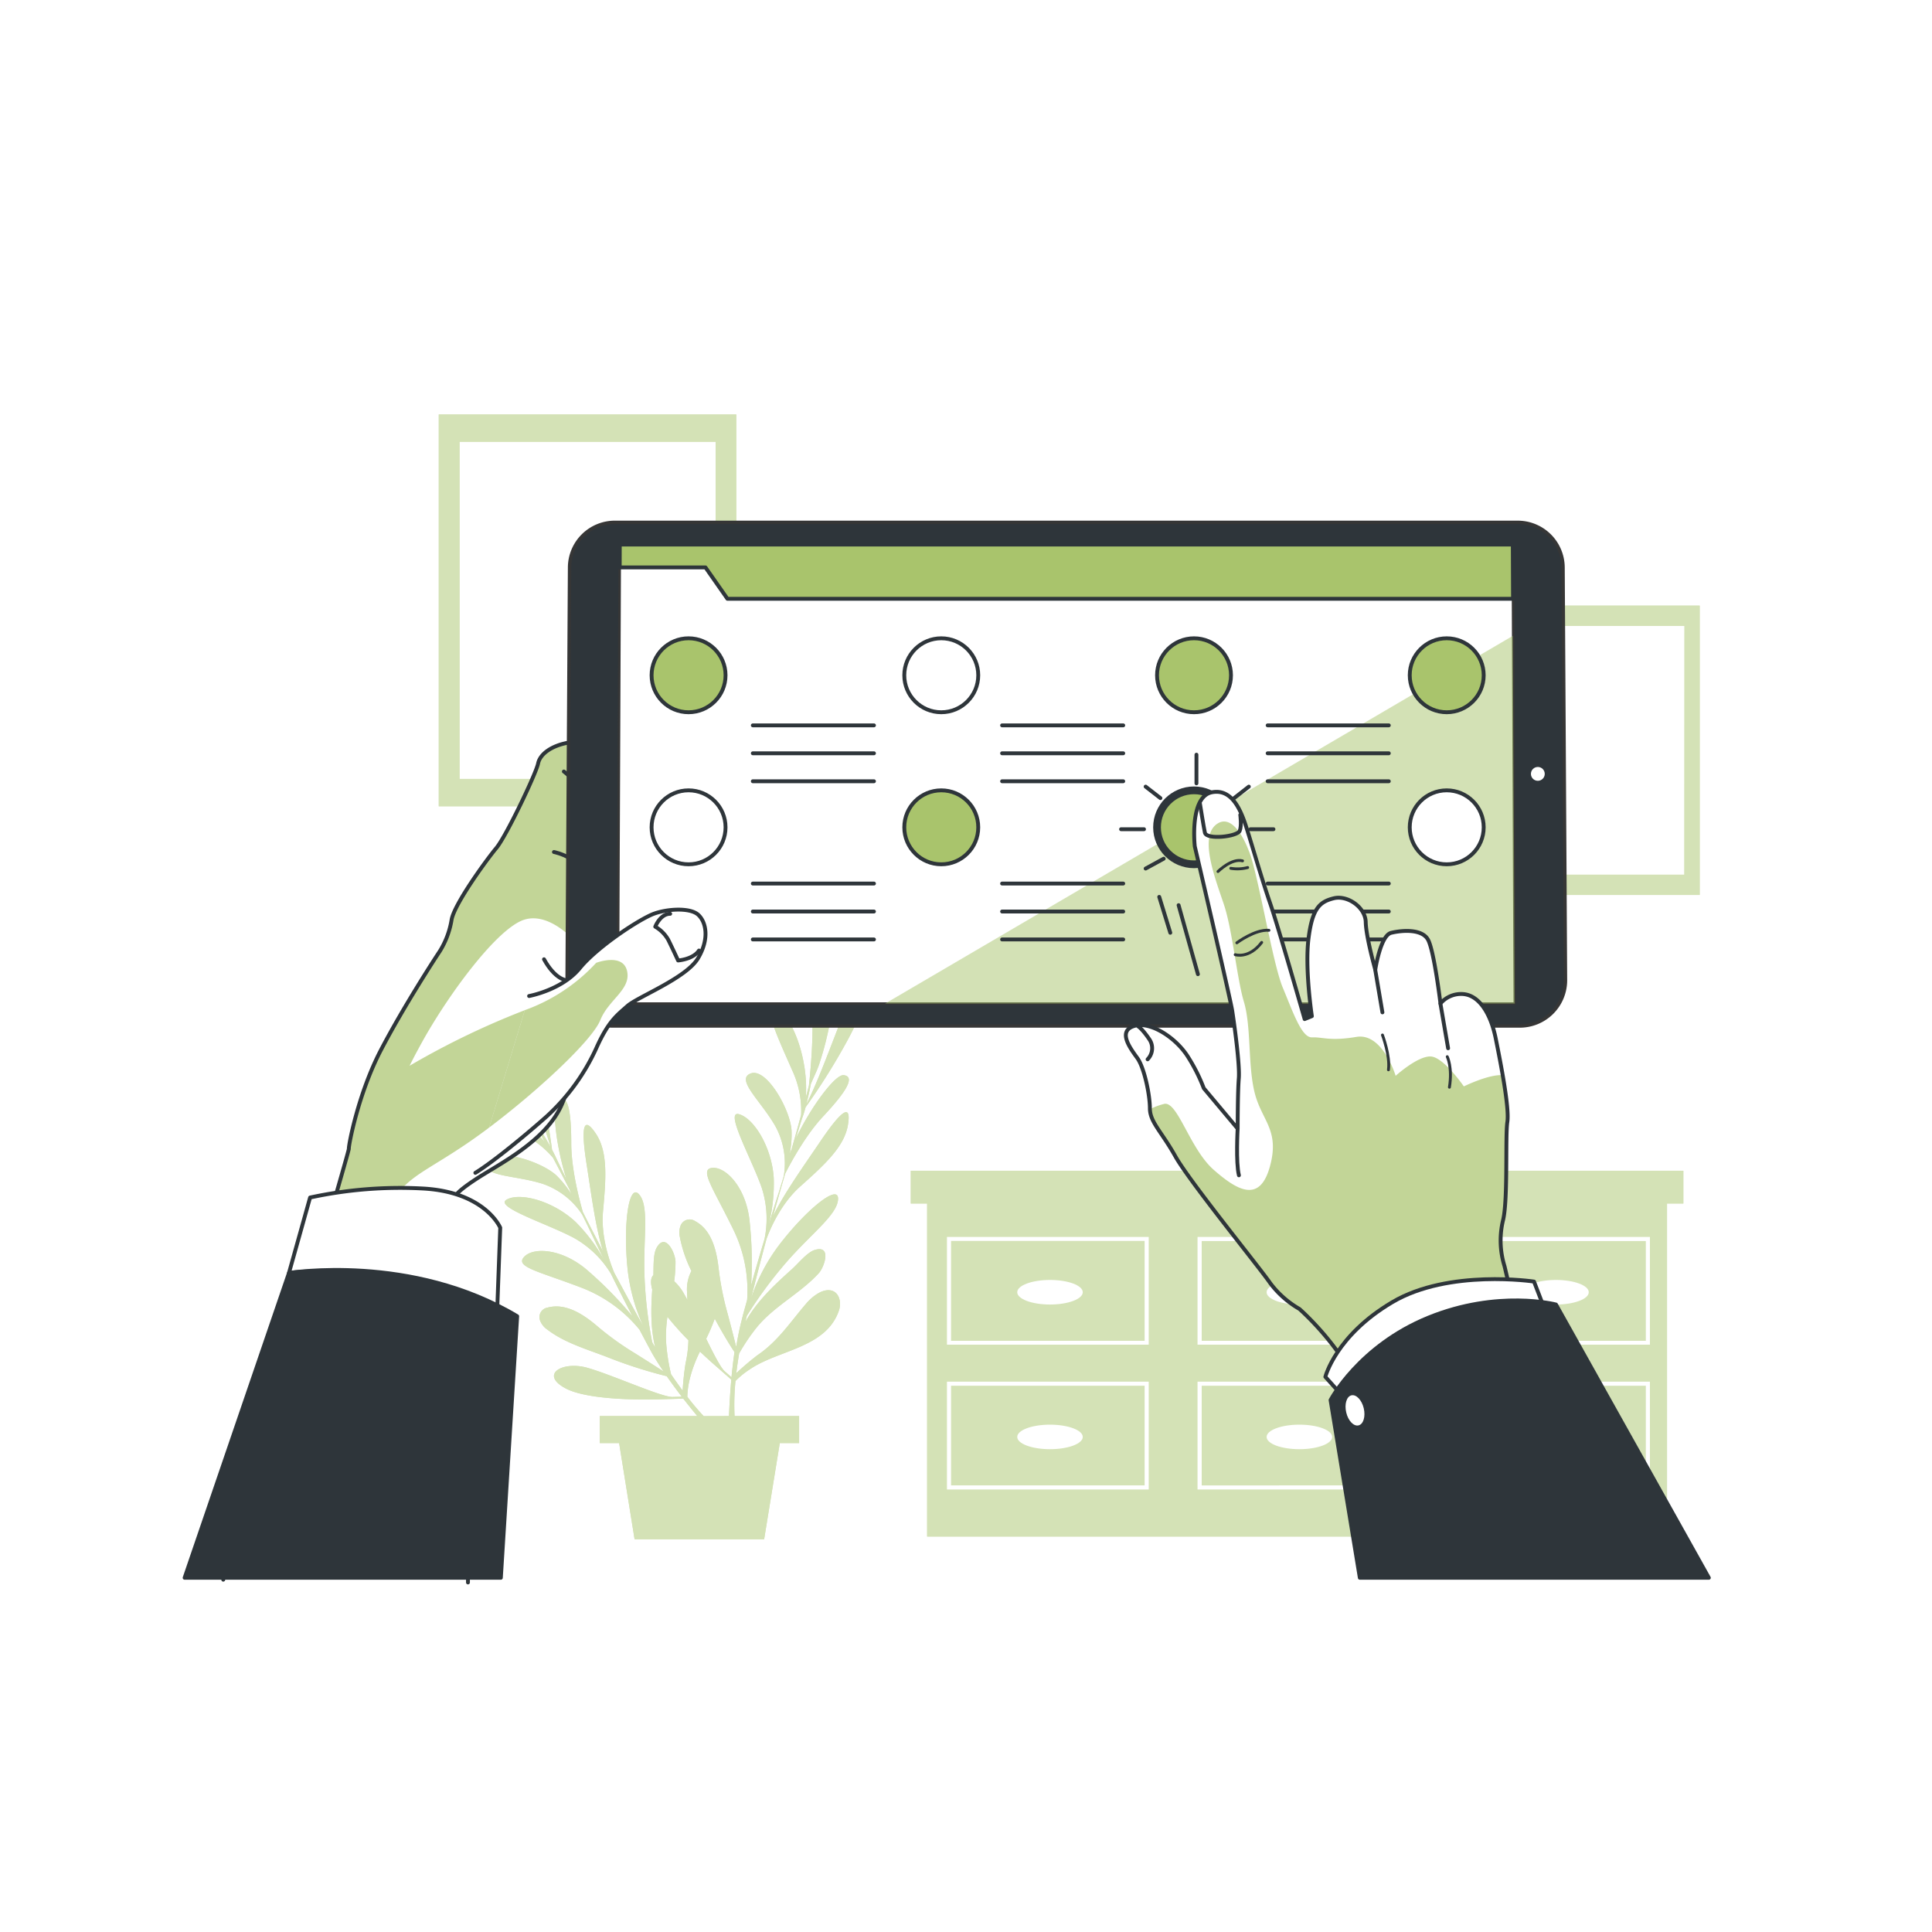 <svg class="animated" id="freepik_stories-select" xmlns="http://www.w3.org/2000/svg" xmlns:xlink="http://www.w3.org/1999/xlink" viewBox="0 0 500 500" version="1.1" xmlns:svgjs="http://svgjs.com/svgjs"><style>svg#freepik_stories-select:not(.animated) .animable {opacity: 0;}svg#freepik_stories-select.animated #freepik--Device--inject-1--inject-2 {animation: 3s Infinite  linear shake;animation-delay: 0s;}            @keyframes shake {                10%, 90% {                    transform: translate3d(-1px, 0, 0);                  }                  20%, 80% {                    transform: translate3d(2px, 0, 0);                  }                  30%, 50%, 70% {                    transform: translate3d(-4px, 0, 0);                  }                  40%, 60% {                    transform: translate3d(4px, 0, 0);                  }            }        .animator-hidden { display: none; }</style><!--Select--><g id="freepik--background-simple--inject-1--inject-2" style="transform-origin: 263.014px 230.138px 0px;" class="animable animator-hidden"><path d="M423.88,284.81c23.72-37.14,34.2-92.44,12-132.72C415.32,114.94,371,97,330.17,96c-35.32-.86-63.36,9.59-90.92,30.11-14.21,10.59-28.57,21.92-45.68,28.09-13.36,4.82-27.1,8.14-40.88,11.82-49.83,13.33-80.54,58.54-73.85,107.15C84,310.53,113,345.28,150,359.16c28.69,10.76,58.84,2.81,86.56-6.59,14.94-5.07,30-10.31,45.77-12.67,15.25-2.29,30,.57,45.1-1.08C364.64,334.76,403,317.54,423.88,284.81Z" style="fill: rgb(169, 196, 108); transform-origin: 263.014px 230.138px 0px;" id="elf0mg7cfgsxq" class="animable"></path><g id="el87mcvdnuk47"><path d="M423.88,284.81c23.72-37.14,34.2-92.44,12-132.72C415.32,114.94,371,97,330.17,96c-35.32-.86-63.36,9.59-90.92,30.11-14.21,10.59-28.57,21.92-45.68,28.09-13.36,4.82-27.1,8.14-40.88,11.82-49.83,13.33-80.54,58.54-73.85,107.15C84,310.53,113,345.28,150,359.16c28.69,10.76,58.84,2.81,86.56-6.59,14.94-5.07,30-10.31,45.77-12.67,15.25-2.29,30,.57,45.1-1.08C364.64,334.76,403,317.54,423.88,284.81Z" style="fill: rgb(255, 255, 255); opacity: 0.7; transform-origin: 263.014px 230.138px 0px;" class="animable"></path></g></g><g id="freepik--Desk--inject-1--inject-2" style="transform-origin: 335.68px 350.325px 0px;" class="animable"><polygon points="435.65 302.99 431.42 302.99 239.94 302.99 235.71 302.99 235.71 311.47 239.94 311.47 239.94 397.66 431.42 397.66 431.42 311.47 435.65 311.47 435.65 302.99" style="fill: rgb(169, 196, 108); transform-origin: 335.68px 350.325px 0px;" id="elh5v6klo9oj" class="animable"></polygon><g id="elgki9yg4vr67"><polygon points="435.65 302.99 431.42 302.99 239.94 302.99 235.71 302.99 235.71 311.47 239.94 311.47 239.94 397.66 431.42 397.66 431.42 311.47 435.65 311.47 435.65 302.99" style="fill: rgb(255, 255, 255); opacity: 0.5; transform-origin: 335.68px 350.325px 0px;" class="animable"></polygon></g><path d="M245.07,348h52.22V320.12H245.07Zm1.06-26.85h50.1V347h-50.1Z" style="fill: rgb(255, 255, 255); transform-origin: 271.18px 334.06px 0px;" id="el1tw8p3x1xem" class="animable"></path><path d="M309.92,348h52.23V320.12H309.92ZM311,321.18h50.11V347H311Z" style="fill: rgb(255, 255, 255); transform-origin: 336.035px 334.06px 0px;" id="elgk5iahcwll9" class="animable"></path><path d="M374.78,320.12V348H427V320.12ZM425.94,347h-50.1V321.18h50.1Z" style="fill: rgb(255, 255, 255); transform-origin: 400.89px 334.06px 0px;" id="elj4u2vzlfy5s" class="animable"></path><path d="M245.07,385.48h52.22V357.57H245.07Zm1.06-26.85h50.1v25.79h-50.1Z" style="fill: rgb(255, 255, 255); transform-origin: 271.18px 371.525px 0px;" id="elfkghapflezl" class="animable"></path><path d="M309.92,385.48h52.23V357.57H309.92ZM311,358.63h50.11v25.79H311Z" style="fill: rgb(255, 255, 255); transform-origin: 336.035px 371.525px 0px;" id="elwi5qzp20cxl" class="animable"></path><path d="M374.78,385.48H427V357.57H374.78Zm1.06-26.85h50.1v25.79h-50.1Z" style="fill: rgb(255, 255, 255); transform-origin: 400.89px 371.525px 0px;" id="elnmpfajjnya" class="animable"></path><ellipse cx="271.74" cy="334.43" rx="8.48" ry="3.18" style="fill: rgb(255, 255, 255); transform-origin: 271.74px 334.43px 0px;" id="elbol9jj3g7rr" class="animable"></ellipse><ellipse cx="336.28" cy="334.43" rx="8.48" ry="3.18" style="fill: rgb(255, 255, 255); transform-origin: 336.28px 334.43px 0px;" id="elos8nepk2eu8" class="animable"></ellipse><ellipse cx="402.69" cy="334.43" rx="8.48" ry="3.18" style="fill: rgb(255, 255, 255); transform-origin: 402.69px 334.43px 0px;" id="elgsocye4ojsp" class="animable"></ellipse><path d="M271.74,368.7c-4.68,0-8.48,1.42-8.48,3.18s3.8,3.17,8.48,3.17,8.48-1.42,8.48-3.17S276.42,368.7,271.74,368.7Z" style="fill: rgb(255, 255, 255); transform-origin: 271.74px 371.875px 0px;" id="elsu801kue0s" class="animable"></path><path d="M336.28,368.7c-4.68,0-8.48,1.42-8.48,3.18s3.8,3.17,8.48,3.17,8.48-1.42,8.48-3.17S341,368.7,336.28,368.7Z" style="fill: rgb(255, 255, 255); transform-origin: 336.28px 371.875px 0px;" id="elhmyci4cygpo" class="animable"></path><path d="M402.69,368.7c-4.68,0-8.47,1.42-8.47,3.18s3.79,3.17,8.47,3.17,8.48-1.42,8.48-3.17S407.38,368.7,402.69,368.7Z" style="fill: rgb(255, 255, 255); transform-origin: 402.695px 371.875px 0px;" id="elekn180kdsho" class="animable"></path></g><g id="freepik--Plants--inject-1--inject-2" style="transform-origin: 166.612px 318.004px 0px;" class="animable"><path d="M212.18,295.58c-3.86,5.73-9.24,13.18-12.11,19.16,1.09-3.94,2.16-7.67,3.13-11,1.47-2.89,5.41-10.18,10-15,5.77-6.18,8.24-10.15,5.13-10.49-2.15-.24-8.45,8.15-12.4,16.48.86-2.85,1.54-5,2-6.29.19-.58.37-1.21.55-1.88a166.85,166.85,0,0,0,11.14-17.87c5.83-10.89,7.71-21.17,3.82-16.75-3.58,4.07-9.81,24.31-14.76,33.83.42-1.64.82-3.45,1.17-5.24.7-1.73,1.62-3.49,2.14-5.09.81-2.46,1.52-4.94,2.09-7.47a51.77,51.77,0,0,0,1.42-12,24.29,24.29,0,0,0-3.72-13.44c-.67-1-4.77-7.13-6-4a3.36,3.36,0,0,0-.09,1.61c.6,5.21,2.49,10,3.66,15.07,1.75,7.59.59,20.33,0,25.75-.22.86-.5,1.92-.83,3.15.81-9.44-3.28-20.63-7.07-22.59-4.69-2.42-.09,7.08,3.53,15.38a24.79,24.79,0,0,1,2.35,11.64c-.74,2.72-1.59,5.79-2.47,8.89-.18.42-.34.85-.5,1.27a26,26,0,0,0,.49-6.15c-.34-5.42-6.48-16.27-10.56-14.74s2.83,7.25,6.52,13.91a20.08,20.08,0,0,1,2.13,12c0,.25-.08.49-.11.72-.43,1.42-.85,2.78-1.25,4.08-1,3-1.85,5.88-2.7,8.66a43.4,43.4,0,0,0,1.36-12.36c-.51-7.94-5.16-15.44-9-16.47s3.49,11.93,5.95,19.21a26.12,26.12,0,0,1,.66,13.14c-1.19,3.94-2.31,7.83-3.46,11.94a99.51,99.51,0,0,0-.35-16.15c-.75-8.84-6-14.48-9.62-14.25s.16,5.25,5.38,16a35.91,35.91,0,0,1,3.56,18.18c-.47,1.73-1,3.51-1.44,5.37-.56,2.12-1,4.43-1.4,6.79-.52-2.11-1.3-5.19-2.21-8.59a76.13,76.13,0,0,1-2.3-11.47c-.49-4.51-1.68-10.14-6.1-12.48a2.51,2.51,0,0,0-3.71,1,5,5,0,0,0-.26,3.06,33.77,33.77,0,0,0,3,8.83,10.25,10.25,0,0,0-1.14,5.41c0,.7.06,1.4.11,2.1-.39-.72-.76-1.38-1.11-2a13.23,13.23,0,0,0-2.32-2.87,36.89,36.89,0,0,0,.34-5c0-2.19-2.57-7.78-4.89-3.64-.93,1.66-.75,4.91-.84,7.07-.63.6-.82,1.82-.29,3.74-.36,5-.43,10.12.78,15l-.8-1.39a112,112,0,0,1-2-17.54c-.29-9.73,1.26-17.71-1.39-20.71s-4.13,7.55-3,19.05a47.7,47.7,0,0,0,4.14,15.16c-2.6-4.67-5.17-9.43-7.6-14-1-2.45-3.48-9.08-2.87-15.8.77-8.47,1.33-15.41-1.89-20.18s-3.89-1.67-2.31,8.27c1.08,6.82,2.23,15.94,4.21,22.27-1.88-3.63-3.65-7.08-5.23-10.2-.9-3.12-3-11.13-3-17.78,0-8.46-.9-13-3.4-11.17-1.74,1.29-.62,11.73,2.18,20.51-1.31-2.67-2.3-4.72-2.87-5.93-.26-.55-.55-1.14-.88-1.75a167.32,167.32,0,0,0-4.05-20.66c-3.17-11.94-8.82-20.74-8.64-14.85.16,5.42,9.42,24.46,12.31,34.8-.82-1.49-1.77-3.08-2.73-4.63-.67-1.75-1.2-3.66-1.91-5.18-1.09-2.35-2.26-4.65-3.57-6.89a51.85,51.85,0,0,0-7.17-9.76A24.33,24.33,0,0,0,115,262.9c-1.18-.28-8.34-2-7.12,1.2a3.33,3.33,0,0,0,1,1.24c4,3.4,8.64,5.61,13,8.52,6.46,4.36,14.31,14.46,17.55,18.85l1.54,2.87c-5.85-7.46-16.48-12.84-20.58-11.68-5.08,1.43,4.76,5.23,13.07,8.82a24.71,24.71,0,0,1,9.66,6.91c1.32,2.5,2.79,5.31,4.26,8.18.17.43.33.85.5,1.27a26,26,0,0,0-3.83-4.83c-3.95-3.72-15.85-7.47-17.78-3.57s7,3.38,14.26,5.72a20.12,20.12,0,0,1,9.71,7.29c.14.2.27.41.41.6.66,1.32,1.28,2.61,1.87,3.83,1.36,2.87,2.66,5.56,3.93,8.17a43.35,43.35,0,0,0-7.43-10c-5.8-5.46-14.32-7.76-17.85-5.86s10.69,6.33,17.46,10a26.11,26.11,0,0,1,9.45,9.16c1.82,3.69,3.65,7.3,5.62,11.09a100.33,100.33,0,0,0-11.27-11.57c-6.59-5.95-14.28-6.49-16.77-3.85s3.7,3.73,14.84,8a35.91,35.91,0,0,1,15,10.85c.84,1.59,1.7,3.22,2.62,4.92,1,1.92,2.27,3.92,3.61,5.91-1.82-1.18-4.5-2.9-7.48-4.76a74.56,74.56,0,0,1-9.51-6.83c-3.44-2.95-8.15-6.26-13-4.95a2.49,2.49,0,0,0-2,3.26,4.88,4.88,0,0,0,1.89,2.42c4.56,3.53,10.69,5.23,16,7.32a118.38,118.38,0,0,0,14.93,4.76c1.26,1.81,2.57,3.6,3.89,5.3l-2.38.07c-2.82.09-15.54-5.68-22-7.53s-12.5,1.65-5.73,5.29,25.18,2.83,25.18,2.83l5.31-.16c1.25,1.6,2.47,3.12,3.63,4.51H155.23v7h5l4,24.89h33.53l4.05-24.89h5v-7H190.1a63.88,63.88,0,0,1,.24-9.07,21.44,21.44,0,0,1,3.69-3c7.34-5.07,19.78-5.49,23.09-15.26.8-2.35-.11-5.37-2.92-5.24-2,.09-4.17,1.87-5.43,3.32-4.2,4.85-7.36,9.88-12.82,13.56a70.71,70.71,0,0,0-5.4,4.6c.19-1.59.43-3.29.74-5.11a50.27,50.27,0,0,1,4.5-6.67c4.47-5.55,11.27-8.8,16.1-14.09,1.48-1.62,3.43-7.44-1.09-6-2,.64-4.38,3.69-6,5.08-4.45,4-9,8.26-11.9,13.52.12-.52.25-1,.37-1.56a110.66,110.66,0,0,1,10.51-14.19c6.42-7.3,13-12.08,13.11-16.08s-8.17,2.7-15.2,11.86a47.92,47.92,0,0,0-7.32,13.91c1.29-5.18,2.66-10.42,4-15.44.92-2.5,3.65-9,8.68-13.51,6.35-5.67,11.49-10.35,12.4-16S217.81,287.24,212.18,295.58ZM176.67,359.9c-.95-1.29-1.94-2.69-3-4.24a51,51,0,0,1-1.26-8,33.67,33.67,0,0,1,.32-6.87,80.69,80.69,0,0,0,5.43,6.07,30.13,30.13,0,0,1-.73,5.94A69.66,69.66,0,0,0,176.67,359.9Zm5.44,6.59c-1.29-1.37-2.7-3-4.23-5a21,21,0,0,1,.65-4.7,33.64,33.64,0,0,1,2.62-7c2.37,2.25,4.11,3.74,4.11,3.74l4,3.51c-.31,3.49-.49,6.77-.6,9.43Zm7.2-10.06-1.79-1.57c-1-.9-2.8-4.38-4.76-8.39a50.58,50.58,0,0,0,2.22-5.19c2.12,3.93,4,7,5.11,8.63C189.77,352.08,189.52,354.29,189.31,356.43Z" style="fill: rgb(169, 196, 108); transform-origin: 166.612px 318.004px 0px;" id="elszr7pzc3wwi" class="animable"></path><g id="elp077rhujn2n"><path d="M212.18,295.58c-3.86,5.73-9.24,13.18-12.11,19.16,1.09-3.94,2.16-7.67,3.13-11,1.47-2.89,5.41-10.18,10-15,5.77-6.18,8.24-10.15,5.13-10.49-2.15-.24-8.45,8.15-12.4,16.48.86-2.85,1.54-5,2-6.29.19-.58.37-1.21.55-1.88a166.85,166.85,0,0,0,11.14-17.87c5.83-10.89,7.71-21.17,3.82-16.75-3.58,4.07-9.81,24.31-14.76,33.83.42-1.64.82-3.45,1.17-5.24.7-1.73,1.62-3.49,2.14-5.09.81-2.46,1.52-4.94,2.09-7.47a51.77,51.77,0,0,0,1.42-12,24.29,24.29,0,0,0-3.72-13.44c-.67-1-4.77-7.13-6-4a3.36,3.36,0,0,0-.09,1.61c.6,5.21,2.49,10,3.66,15.07,1.75,7.59.59,20.33,0,25.75-.22.86-.5,1.92-.83,3.15.81-9.44-3.28-20.63-7.07-22.59-4.69-2.42-.09,7.08,3.53,15.38a24.79,24.79,0,0,1,2.35,11.64c-.74,2.72-1.59,5.79-2.47,8.89-.18.42-.34.85-.5,1.27a26,26,0,0,0,.49-6.15c-.34-5.42-6.48-16.27-10.56-14.74s2.83,7.25,6.52,13.91a20.08,20.08,0,0,1,2.13,12c0,.25-.08.49-.11.72-.43,1.42-.85,2.78-1.25,4.08-1,3-1.85,5.88-2.7,8.66a43.4,43.4,0,0,0,1.36-12.36c-.51-7.94-5.16-15.44-9-16.47s3.49,11.93,5.95,19.21a26.12,26.12,0,0,1,.66,13.14c-1.19,3.94-2.31,7.83-3.46,11.94a99.51,99.51,0,0,0-.35-16.15c-.75-8.84-6-14.48-9.62-14.25s.16,5.25,5.38,16a35.91,35.91,0,0,1,3.56,18.18c-.47,1.73-1,3.51-1.44,5.37-.56,2.12-1,4.43-1.4,6.79-.52-2.11-1.3-5.19-2.21-8.59a76.13,76.13,0,0,1-2.3-11.47c-.49-4.51-1.68-10.14-6.1-12.48a2.51,2.51,0,0,0-3.71,1,5,5,0,0,0-.26,3.06,33.77,33.77,0,0,0,3,8.83,10.25,10.25,0,0,0-1.14,5.41c0,.7.06,1.4.11,2.1-.39-.72-.76-1.38-1.11-2a13.23,13.23,0,0,0-2.32-2.87,36.89,36.89,0,0,0,.34-5c0-2.19-2.57-7.78-4.89-3.64-.93,1.66-.75,4.91-.84,7.07-.63.6-.82,1.82-.29,3.74-.36,5-.43,10.12.78,15l-.8-1.39a112,112,0,0,1-2-17.54c-.29-9.73,1.26-17.71-1.39-20.71s-4.13,7.55-3,19.05a47.7,47.7,0,0,0,4.14,15.16c-2.6-4.67-5.17-9.43-7.6-14-1-2.45-3.48-9.08-2.87-15.8.77-8.47,1.33-15.41-1.89-20.18s-3.89-1.67-2.31,8.27c1.08,6.82,2.23,15.94,4.21,22.27-1.88-3.63-3.65-7.08-5.23-10.2-.9-3.12-3-11.13-3-17.78,0-8.46-.9-13-3.4-11.17-1.74,1.29-.62,11.73,2.18,20.51-1.31-2.67-2.3-4.72-2.87-5.93-.26-.55-.55-1.14-.88-1.75a167.32,167.32,0,0,0-4.05-20.66c-3.17-11.94-8.82-20.74-8.64-14.85.16,5.42,9.42,24.46,12.31,34.8-.82-1.49-1.77-3.08-2.73-4.63-.67-1.75-1.2-3.66-1.91-5.18-1.09-2.35-2.26-4.65-3.57-6.89a51.85,51.85,0,0,0-7.17-9.76A24.33,24.33,0,0,0,115,262.9c-1.18-.28-8.34-2-7.12,1.2a3.33,3.33,0,0,0,1,1.24c4,3.4,8.64,5.61,13,8.52,6.46,4.36,14.31,14.46,17.55,18.85l1.54,2.87c-5.85-7.46-16.48-12.84-20.58-11.68-5.08,1.43,4.76,5.23,13.07,8.82a24.71,24.71,0,0,1,9.66,6.91c1.32,2.5,2.79,5.31,4.26,8.18.17.43.33.85.5,1.27a26,26,0,0,0-3.83-4.83c-3.95-3.72-15.85-7.47-17.78-3.57s7,3.38,14.26,5.72a20.12,20.12,0,0,1,9.71,7.29c.14.2.27.41.41.6.66,1.32,1.28,2.61,1.87,3.83,1.36,2.87,2.66,5.56,3.93,8.17a43.35,43.35,0,0,0-7.43-10c-5.8-5.46-14.32-7.76-17.85-5.86s10.69,6.33,17.46,10a26.11,26.11,0,0,1,9.45,9.16c1.82,3.69,3.65,7.3,5.62,11.09a100.33,100.33,0,0,0-11.27-11.57c-6.59-5.95-14.28-6.49-16.77-3.85s3.7,3.73,14.84,8a35.91,35.91,0,0,1,15,10.85c.84,1.59,1.7,3.22,2.62,4.92,1,1.92,2.27,3.92,3.61,5.91-1.82-1.18-4.5-2.9-7.48-4.76a74.56,74.56,0,0,1-9.51-6.83c-3.44-2.95-8.15-6.26-13-4.95a2.49,2.49,0,0,0-2,3.26,4.88,4.88,0,0,0,1.89,2.42c4.56,3.53,10.69,5.23,16,7.32a118.38,118.38,0,0,0,14.93,4.76c1.26,1.81,2.57,3.6,3.89,5.3l-2.38.07c-2.82.09-15.54-5.68-22-7.53s-12.5,1.65-5.73,5.29,25.18,2.83,25.18,2.83l5.31-.16c1.25,1.6,2.47,3.12,3.63,4.51H155.23v7h5l4,24.89h33.53l4.05-24.89h5v-7H190.1a63.88,63.88,0,0,1,.24-9.07,21.44,21.44,0,0,1,3.69-3c7.34-5.07,19.78-5.49,23.09-15.26.8-2.35-.11-5.37-2.92-5.24-2,.09-4.17,1.87-5.43,3.32-4.2,4.85-7.36,9.88-12.82,13.56a70.71,70.71,0,0,0-5.4,4.6c.19-1.59.43-3.29.74-5.11a50.27,50.27,0,0,1,4.5-6.67c4.47-5.55,11.27-8.8,16.1-14.09,1.48-1.62,3.43-7.44-1.09-6-2,.64-4.38,3.69-6,5.08-4.45,4-9,8.26-11.9,13.52.12-.52.25-1,.37-1.56a110.66,110.66,0,0,1,10.51-14.19c6.42-7.3,13-12.08,13.11-16.08s-8.17,2.7-15.2,11.86a47.92,47.92,0,0,0-7.32,13.91c1.29-5.18,2.66-10.42,4-15.44.92-2.5,3.65-9,8.68-13.51,6.35-5.67,11.49-10.35,12.4-16S217.81,287.24,212.18,295.58ZM176.67,359.9c-.95-1.29-1.94-2.69-3-4.24a51,51,0,0,1-1.26-8,33.67,33.67,0,0,1,.32-6.87,80.69,80.69,0,0,0,5.43,6.07,30.13,30.13,0,0,1-.73,5.94A69.66,69.66,0,0,0,176.67,359.9Zm5.44,6.59c-1.29-1.37-2.7-3-4.23-5a21,21,0,0,1,.65-4.7,33.64,33.64,0,0,1,2.62-7c2.37,2.25,4.11,3.74,4.11,3.74l4,3.51c-.31,3.49-.49,6.77-.6,9.43Zm7.2-10.06-1.79-1.57c-1-.9-2.8-4.38-4.76-8.39a50.58,50.58,0,0,0,2.22-5.19c2.12,3.93,4,7,5.11,8.63C189.77,352.08,189.52,354.29,189.31,356.43Z" style="fill: rgb(255, 255, 255); opacity: 0.5; transform-origin: 166.612px 318.004px 0px;" class="animable"></path></g></g><g id="freepik--Frames--inject-1--inject-2" style="transform-origin: 276.715px 169.435px 0px;" class="animable"><path d="M113.55,107.26v101.4h77V107.26Zm71.66,94.33H118.93V114.34h66.28Z" style="fill: rgb(169, 196, 108); transform-origin: 152.05px 157.96px 0px;" id="el2co3s0im12l" class="animable"></path><g id="elext8mu7avbp"><path d="M113.55,107.26v101.4h77V107.26Zm71.66,94.33H118.93V114.34h66.28Z" style="fill: rgb(255, 255, 255); opacity: 0.5; transform-origin: 152.05px 157.96px 0px;" class="animable"></path></g><path d="M383,156.73v74.88h56.88V156.73Zm52.91,69.65H387V162h48.94Z" style="fill: rgb(169, 196, 108); transform-origin: 411.44px 194.17px 0px;" id="el7lqz6df0a9f" class="animable"></path><g id="elaopd7jt19ie"><path d="M383,156.73v74.88h56.88V156.73Zm52.91,69.65H387V162h48.94Z" style="fill: rgb(255, 255, 255); opacity: 0.5; transform-origin: 411.44px 194.17px 0px;" class="animable"></path></g></g><g id="freepik--Device--inject-1--inject-2" style="transform-origin: 245.015px 272.36px 0px;" class="animable animator-active"><path d="M57.78,408.82c2.87-9.72,32.6-110.76,32.5-111.52s2.43-14.33,8.35-25.64,14.14-23.91,15.17-25.45a22.09,22.09,0,0,0,3.08-8.23c.77-4.11,9-15.43,11.57-18.51s10.28-19.28,10.8-21.85,3.59-4.63,7.71-5.4,9.77-1.54,9.77-1.54a7.66,7.66,0,0,1,1.8,4.37c0,2.31-9.26,57.58-9.77,66.84s.77,14.39-3.34,23.91-16.2,15.42-22.11,19.28-5.46,4.66-5.46,4.66,3.34,92.53,3.26,99.8" style="fill: rgb(255, 255, 255); transform-origin: 108.155px 300.11px 0px;" id="elz9cel8dlz2i" class="animable"></path><g style="clip-path: url(&quot;#freepik--clip-path--inject-1--inject-2&quot;); transform-origin: 117.029px 278.75px 0px;" id="elk0wsjh7wgxb" class="animable"><g id="elxs4pzlhk3ii"><path d="M162.29,251.31c-1.07-4.79-8-2.13-8-2.13a46.47,46.47,0,0,1-17,11.69A206.17,206.17,0,0,0,106,275.82c1.14-2.29,2.38-4.6,3.72-7,6.91-12.22,19.13-28.69,26-30.82,4.24-1.3,8.47,1.39,11.11,3.67l.3-49.5-.17,0c-4.12.77-7.2,2.83-7.71,5.4s-8.23,18.76-10.8,21.85-10.8,14.4-11.57,18.51a22.09,22.09,0,0,1-3.08,8.23c-1,1.54-9.26,14.13-15.17,25.45s-8.45,24.87-8.35,25.64c.07.56-11.37,42-18.64,68.08,6-11.8,15.33-30.89,21-45,2.23-.22,6.55-6.26,10.13-11.18,4.25-5.84,10.62-7.44,23.38-17s27.09-22.85,29.22-28.16S163.35,256.09,162.29,251.31Z" style="fill: rgb(169, 196, 108); opacity: 0.7; mix-blend-mode: multiply; transform-origin: 117.029px 278.75px 0px;" class="animable"></path></g></g><path d="M57.78,408.82c2.87-9.72,32.6-110.76,32.5-111.52s2.43-14.33,8.35-25.64,14.14-23.91,15.17-25.45a22.09,22.09,0,0,0,3.08-8.23c.77-4.11,9-15.43,11.57-18.51s10.28-19.28,10.8-21.85,3.59-4.63,7.71-5.4,9.77-1.54,9.77-1.54a7.66,7.66,0,0,1,1.8,4.37c0,2.31-9.26,57.58-9.77,66.84s.77,14.39-3.34,23.91-16.2,15.42-22.11,19.28-5.46,4.66-5.46,4.66,3.34,92.53,3.26,99.8" style="fill: none; stroke: rgb(46, 53, 58); stroke-linecap: round; stroke-linejoin: round; transform-origin: 108.155px 300.11px 0px;" id="elb3zpqh3f998" class="animable"></path><path d="M146.44,253.66s-2.82-.26-5.65-5.4" style="fill: none; stroke: rgb(46, 53, 58); stroke-linecap: round; stroke-linejoin: round; transform-origin: 143.615px 250.96px 0px;" id="el5m3yowt7qhy" class="animable"></path><path d="M143.36,220.5s8,1.54,9,8.22" style="fill: none; stroke: rgb(46, 53, 58); stroke-linecap: round; stroke-linejoin: round; transform-origin: 147.86px 224.61px 0px;" id="el5enzm2b3bfp" class="animable"></path><path d="M145.93,199.67A15.76,15.76,0,0,1,152.1,211" style="fill: none; stroke: rgb(46, 53, 58); stroke-linecap: round; stroke-linejoin: round; transform-origin: 149.015px 205.335px 0px;" id="el73w4x1ejn4" class="animable"></path><path d="M405.15,253.68l-.63-106.77a11.74,11.74,0,0,0-11.74-11.73H159.13a11.73,11.73,0,0,0-11.73,11.73l-.64,106.77a11.84,11.84,0,0,0,11.85,11.85H393.3A11.84,11.84,0,0,0,405.15,253.68Z" style="fill: rgb(46, 53, 58); stroke: rgb(54, 54, 54); stroke-linecap: round; stroke-linejoin: round; stroke-width: 0.869px; transform-origin: 275.955px 200.355px 0px;" id="elcqlpji4i0b" class="animable"></path><polygon points="392.02 259.73 391.51 140.92 160.4 140.92 159.9 259.73 392.02 259.73" style="fill: rgb(255, 255, 255); stroke: rgb(54, 54, 54); stroke-linecap: round; stroke-linejoin: round; stroke-width: 0.652px; transform-origin: 275.96px 200.325px 0px;" id="eldu0mid5q62" class="animable"></polygon><polygon points="391.51 140.92 160.4 140.92 160.38 146.85 182.58 146.85 188.26 154.97 391.57 154.97 391.51 140.92" style="fill: rgb(169, 196, 108); stroke: rgb(46, 53, 58); stroke-linecap: round; stroke-linejoin: round; transform-origin: 275.975px 147.945px 0px;" id="eltxpj0vvs3tq" class="animable"></polygon><g id="el5xyvzgyex1x"><polygon points="391.51 164.56 229.06 259.73 392.02 259.73 391.51 164.56" style="fill: rgb(169, 196, 108); opacity: 0.5; mix-blend-mode: multiply; transform-origin: 310.54px 212.145px 0px;" class="animable"></polygon></g><g id="el6czhgvy6nfd"><circle cx="397.99" cy="200.28" r="1.79" style="fill: rgb(255, 255, 255); transform-origin: 397.99px 200.28px 0px; transform: rotate(-89.26deg);" class="animable"></circle></g><circle cx="178.2" cy="174.76" r="9.57" style="fill: rgb(169, 196, 108); stroke: rgb(46, 53, 58); stroke-linecap: round; stroke-linejoin: round; transform-origin: 178.2px 174.76px 0px;" id="elev36kx0a41" class="animable"></circle><circle cx="178.2" cy="214.11" r="9.57" style="fill: rgb(255, 255, 255); stroke: rgb(46, 53, 58); stroke-linecap: round; stroke-linejoin: round; transform-origin: 178.2px 214.11px 0px;" id="elyu1389ipra" class="animable"></circle><circle cx="243.6" cy="174.76" r="9.57" style="fill: rgb(255, 255, 255); stroke: rgb(46, 53, 58); stroke-linecap: round; stroke-linejoin: round; transform-origin: 243.6px 174.76px 0px;" id="elnvzvzv9xvx9" class="animable"></circle><circle cx="243.6" cy="214.11" r="9.57" style="fill: rgb(169, 196, 108); stroke: rgb(46, 53, 58); stroke-linecap: round; stroke-linejoin: round; transform-origin: 243.6px 214.11px 0px;" id="el3a3wh5svnve" class="animable"></circle><circle cx="309.01" cy="174.76" r="9.57" style="fill: rgb(169, 196, 108); stroke: rgb(46, 53, 58); stroke-linecap: round; stroke-linejoin: round; transform-origin: 309.01px 174.76px 0px;" id="el3zo3hdb3kxh" class="animable"></circle><circle cx="309.01" cy="214.11" r="9.57" style="fill: rgb(169, 196, 108); stroke: rgb(46, 53, 58); stroke-linecap: round; stroke-linejoin: round; stroke-width: 2px; transform-origin: 309.01px 214.11px 0px;" id="eltcva9yj1uk" class="animable"></circle><circle cx="374.41" cy="174.76" r="9.57" style="fill: rgb(169, 196, 108); stroke: rgb(46, 53, 58); stroke-linecap: round; stroke-linejoin: round; transform-origin: 374.41px 174.76px 0px;" id="elbmreh5vvsc" class="animable"></circle><circle cx="374.41" cy="214.11" r="9.57" style="fill: rgb(255, 255, 255); stroke: rgb(46, 53, 58); stroke-linecap: round; stroke-linejoin: round; transform-origin: 374.41px 214.11px 0px;" id="elw3eoboxays" class="animable"></circle><line x1="194.83" y1="187.72" x2="226.18" y2="187.72" style="fill: none; stroke: rgb(46, 53, 58); stroke-linecap: round; stroke-linejoin: round; transform-origin: 210.505px 187.72px 0px;" id="eliirn0gb2usm" class="animable"></line><line x1="194.83" y1="194.95" x2="226.18" y2="194.95" style="fill: none; stroke: rgb(46, 53, 58); stroke-linecap: round; stroke-linejoin: round; transform-origin: 210.505px 194.95px 0px;" id="elh4rndv65vpl" class="animable"></line><line x1="194.83" y1="202.19" x2="226.18" y2="202.19" style="fill: none; stroke: rgb(46, 53, 58); stroke-linecap: round; stroke-linejoin: round; transform-origin: 210.505px 202.19px 0px;" id="el4lwns56d9wx" class="animable"></line><line x1="259.34" y1="187.72" x2="290.69" y2="187.72" style="fill: none; stroke: rgb(46, 53, 58); stroke-linecap: round; stroke-linejoin: round; transform-origin: 275.015px 187.72px 0px;" id="elgr1g8t18ljd" class="animable"></line><line x1="259.34" y1="194.95" x2="290.69" y2="194.95" style="fill: none; stroke: rgb(46, 53, 58); stroke-linecap: round; stroke-linejoin: round; transform-origin: 275.015px 194.95px 0px;" id="elovkg29bqb78" class="animable"></line><line x1="259.34" y1="202.19" x2="290.69" y2="202.19" style="fill: none; stroke: rgb(46, 53, 58); stroke-linecap: round; stroke-linejoin: round; transform-origin: 275.015px 202.19px 0px;" id="eljhipo3zydoa" class="animable"></line><line x1="328.07" y1="187.72" x2="359.42" y2="187.72" style="fill: none; stroke: rgb(46, 53, 58); stroke-linecap: round; stroke-linejoin: round; transform-origin: 343.745px 187.72px 0px;" id="el16mi6siadso" class="animable"></line><line x1="328.07" y1="194.95" x2="359.42" y2="194.95" style="fill: none; stroke: rgb(46, 53, 58); stroke-linecap: round; stroke-linejoin: round; transform-origin: 343.745px 194.95px 0px;" id="el8edb41k6blo" class="animable"></line><line x1="328.07" y1="202.19" x2="359.42" y2="202.19" style="fill: none; stroke: rgb(46, 53, 58); stroke-linecap: round; stroke-linejoin: round; transform-origin: 343.745px 202.19px 0px;" id="elqxric22g0ki" class="animable"></line><line x1="194.83" y1="228.66" x2="226.18" y2="228.66" style="fill: none; stroke: rgb(46, 53, 58); stroke-linecap: round; stroke-linejoin: round; transform-origin: 210.505px 228.66px 0px;" id="elcxbjray5khl" class="animable"></line><line x1="194.83" y1="235.9" x2="226.18" y2="235.9" style="fill: none; stroke: rgb(46, 53, 58); stroke-linecap: round; stroke-linejoin: round; transform-origin: 210.505px 235.9px 0px;" id="elmbs5k3n5x1o" class="animable"></line><line x1="194.83" y1="243.13" x2="226.18" y2="243.13" style="fill: none; stroke: rgb(46, 53, 58); stroke-linecap: round; stroke-linejoin: round; transform-origin: 210.505px 243.13px 0px;" id="elcfdrkeswjvj" class="animable"></line><line x1="259.34" y1="228.66" x2="290.69" y2="228.66" style="fill: none; stroke: rgb(46, 53, 58); stroke-linecap: round; stroke-linejoin: round; transform-origin: 275.015px 228.66px 0px;" id="elxkdwmk1e2" class="animable"></line><line x1="259.34" y1="235.9" x2="290.69" y2="235.9" style="fill: none; stroke: rgb(46, 53, 58); stroke-linecap: round; stroke-linejoin: round; transform-origin: 275.015px 235.9px 0px;" id="elnsq5yjqqw49" class="animable"></line><line x1="259.34" y1="243.13" x2="290.69" y2="243.13" style="fill: none; stroke: rgb(46, 53, 58); stroke-linecap: round; stroke-linejoin: round; transform-origin: 275.015px 243.13px 0px;" id="el7md26qqshmt" class="animable"></line><line x1="328.07" y1="228.66" x2="359.42" y2="228.66" style="fill: none; stroke: rgb(46, 53, 58); stroke-linecap: round; stroke-linejoin: round; transform-origin: 343.745px 228.66px 0px;" id="elukcvcgnztr" class="animable"></line><line x1="328.07" y1="235.9" x2="359.42" y2="235.9" style="fill: none; stroke: rgb(46, 53, 58); stroke-linecap: round; stroke-linejoin: round; transform-origin: 343.745px 235.9px 0px;" id="elcwlbuf1z9iw" class="animable"></line><line x1="328.07" y1="243.13" x2="359.42" y2="243.13" style="fill: none; stroke: rgb(46, 53, 58); stroke-linecap: round; stroke-linejoin: round; transform-origin: 343.745px 243.13px 0px;" id="el6uja4gxe0l2" class="animable"></line><line x1="290.13" y1="214.6" x2="296.07" y2="214.6" style="fill: rgb(255, 255, 255); stroke: rgb(46, 53, 58); stroke-linecap: round; stroke-linejoin: round; transform-origin: 293.1px 214.6px 0px;" id="elrnu95hfkaq8" class="animable"></line><line x1="309.64" y1="202.73" x2="309.64" y2="195.31" style="fill: rgb(255, 255, 255); stroke: rgb(46, 53, 58); stroke-linecap: round; stroke-linejoin: round; transform-origin: 309.64px 199.02px 0px;" id="elawttvjvq8xv" class="animable"></line><line x1="296.49" y1="203.58" x2="300.31" y2="206.55" style="fill: rgb(255, 255, 255); stroke: rgb(46, 53, 58); stroke-linecap: round; stroke-linejoin: round; transform-origin: 298.4px 205.065px 0px;" id="el1yoid9lftvk" class="animable"></line><line x1="301.16" y1="222.23" x2="296.49" y2="224.78" style="fill: rgb(255, 255, 255); stroke: rgb(46, 53, 58); stroke-linecap: round; stroke-linejoin: round; transform-origin: 298.825px 223.505px 0px;" id="elkycsi49j6k" class="animable"></line><line x1="329.57" y1="214.6" x2="323.63" y2="214.6" style="fill: rgb(255, 255, 255); stroke: rgb(46, 53, 58); stroke-linecap: round; stroke-linejoin: round; transform-origin: 326.6px 214.6px 0px;" id="ela7wbo9kvdpi" class="animable"></line><line x1="323.2" y1="203.58" x2="319.39" y2="206.55" style="fill: rgb(255, 255, 255); stroke: rgb(46, 53, 58); stroke-linecap: round; stroke-linejoin: round; transform-origin: 321.295px 205.065px 0px;" id="elxy2wc16d9l" class="animable"></line><line x1="305.02" y1="234.26" x2="310.02" y2="252.12" style="fill: none; stroke: rgb(46, 53, 58); stroke-linecap: round; stroke-linejoin: round; transform-origin: 307.52px 243.19px 0px;" id="el8qqi5kaiw3a" class="animable"></line><line x1="300.01" y1="232.11" x2="302.87" y2="241.4" style="fill: none; stroke: rgb(46, 53, 58); stroke-linecap: round; stroke-linejoin: round; transform-origin: 301.44px 236.755px 0px;" id="elcbdp4ju6qfk" class="animable"></line><path d="M423.24,402.2s-23.75-43.8-27.13-51.48-5.93-19.78-6.76-23.1a22.32,22.32,0,0,1-.32-12c1.25-5.6.51-21.58,1.07-25.25s-1.71-15.15-3-21.58-4.21-11-8.15-11.5a7,7,0,0,0-6.16,2.41s-1.64-13.69-3.23-16.53-6.77-2.43-9.54-1.75-4.1,9.54-4.1,9.54-2.4-8.51-2.47-12.31-4.69-7.07-8.29-6.17-5.54,2.55-6.52,10.43.87,20.07.87,20.07l-1.87.76s-6.74-23.6-8.88-29.83-4.2-13.36-5.64-18-3.58-12-9.47-10.87-4.44,14-4.44,14,9.21,39.44,9.69,42.55,2,13.91,1.7,17.51-.29,13-.29,13l-8.77-10.46a45,45,0,0,0-4.07-8.1c-3-4.84-9.67-9.35-14-8s-.91,5.81.88,8.3,3.24,9.48,3.24,13,3,6,6.62,12.46S326,328.08,328.75,332.1a25.11,25.11,0,0,0,7.53,6.65s10.5,9.15,15.4,20.57,19.93,44.21,19.93,44.21" style="fill: rgb(255, 255, 255); transform-origin: 357.304px 304.227px 0px;" id="elkli2lp0ao1o" class="animable"></path><g style="clip-path: url(&quot;#freepik--clip-path-2--inject-1--inject-2&quot;); transform-origin: 345.239px 302.464px 0px;" id="eld11rtjx1xqt" class="animable"><g id="eld2jhlnpj9g"><path d="M387.28,391.78c4.91-4.5,6.13-40.85,5.51-54.38,0-.11,0-.24,0-.36-1.75-4.52-3.11-8.19-3.42-9.42a22.32,22.32,0,0,1-.32-12c1.25-5.6.51-21.58,1.07-25.25.33-2.17-.34-7.11-1.2-12.11-3.56-.31-10.08,2.9-10.08,2.9s-5.14-7.48-8.49-7.74-9.16,5-9.16,5-3.33-11.22-10.17-10.07-8.76,0-11.46.12-4.89-6.45-7.59-12.9S325.4,225,323.11,220c0,0-3.59-10.06-8.24-6.71s-.28,14.3,1.9,20.87,3.35,19.05,5.12,25c2,6.63,1,16.48,2.83,23.7s6.53,9.56,3.94,19-8.25,6.43-14.56.88-9.43-18.26-13-17a16,16,0,0,0-3.56,1.37c.08,3.46,3,6,6.62,12.32S326,328.08,328.75,332.1a25.11,25.11,0,0,0,7.53,6.65s10.5,9.15,15.4,20.57c.88,2.05,2.28,5.08,4,8.68,2,1.6-2.24-6-1.2-4.74C361.41,371.39,382.38,396.29,387.28,391.78Z" style="fill: rgb(169, 196, 108); opacity: 0.7; mix-blend-mode: multiply; transform-origin: 345.239px 302.464px 0px;" class="animable"></path></g></g><path d="M423.24,402.2s-23.75-43.8-27.13-51.48-5.93-19.78-6.76-23.1a22.32,22.32,0,0,1-.32-12c1.25-5.6.51-21.58,1.07-25.25s-1.71-15.15-3-21.58-4.21-11-8.15-11.5a7,7,0,0,0-6.16,2.41s-1.64-13.69-3.23-16.53-6.77-2.43-9.54-1.75-4.1,9.54-4.1,9.54-2.4-8.51-2.47-12.31-4.69-7.07-8.29-6.17-5.54,2.55-6.52,10.43.87,20.07.87,20.07l-1.87.76s-6.74-23.6-8.88-29.83-4.2-13.36-5.64-18-3.58-12-9.47-10.87-4.44,14-4.44,14,9.21,39.44,9.69,42.55,2,13.91,1.7,17.51-.29,13-.29,13l-8.77-10.46a45,45,0,0,0-4.07-8.1c-3-4.84-9.67-9.35-14-8s-.91,5.81.88,8.3,3.24,9.48,3.24,13,3,6,6.62,12.46S326,328.08,328.75,332.1a25.11,25.11,0,0,0,7.53,6.65s10.5,9.15,15.4,20.57,19.93,44.21,19.93,44.21" style="fill: none; stroke: rgb(46, 53, 58); stroke-linecap: round; stroke-linejoin: round; transform-origin: 357.304px 304.227px 0px;" id="elzfel79f61gg" class="animable"></path><path d="M310.53,207.9s1.09,6.76,1.3,7.61c.47,1.91,8.37,1,9-.47.56-1.31.15-4.15.15-4.15" style="fill: none; stroke: rgb(46, 53, 58); stroke-linecap: round; stroke-linejoin: round; transform-origin: 315.827px 212.247px 0px;" id="elm2sh6rrqxf" class="animable"></path><path d="M297,274.15a4.08,4.08,0,0,0,.49-5.12c-1.86-2.77-2.9-3.39-2.9-3.39" style="fill: none; stroke: rgb(46, 53, 58); stroke-linecap: round; stroke-linejoin: round; transform-origin: 296.381px 269.895px 0px;" id="el3ho76ggiqas" class="animable"></path><path d="M319.67,247.07s3.53,1.18,6.85-3.17" style="fill: none; stroke: rgb(46, 53, 58); stroke-linecap: round; stroke-linejoin: round; stroke-width: 0.75px; transform-origin: 323.095px 245.558px 0px;" id="elflwor5fqz4i" class="animable"></path><path d="M320.09,244s4.71-3.53,8.31-3.24" style="fill: none; stroke: rgb(46, 53, 58); stroke-linecap: round; stroke-linejoin: round; stroke-width: 0.75px; transform-origin: 324.245px 242.372px 0px;" id="elxkyppvzs7va" class="animable"></path><path d="M315.21,225.55s3.53-3.52,6.36-2.76" style="fill: none; stroke: rgb(46, 53, 58); stroke-linecap: round; stroke-linejoin: round; stroke-width: 0.75px; transform-origin: 318.39px 224.116px 0px;" id="elieqifv1ou7l" class="animable"></path><path d="M318.53,224.72a10.35,10.35,0,0,0,4.36-.2" style="fill: none; stroke: rgb(46, 53, 58); stroke-linecap: round; stroke-linejoin: round; stroke-width: 0.75px; transform-origin: 320.71px 224.692px 0px;" id="eluje1tx8eh4e" class="animable"></path><line x1="355.91" y1="250.99" x2="357.77" y2="262" style="fill: none; stroke: rgb(46, 53, 58); stroke-linecap: round; stroke-linejoin: round; transform-origin: 356.84px 256.495px 0px;" id="eltuh6pitfsq" class="animable"></line><line x1="372.78" y1="259.73" x2="374.77" y2="271.29" style="fill: none; stroke: rgb(46, 53, 58); stroke-linecap: round; stroke-linejoin: round; transform-origin: 373.775px 265.51px 0px;" id="el35zf2pneozz" class="animable"></line><path d="M320.3,292.17s-.5,8.65.33,12" style="fill: none; stroke: rgb(46, 53, 58); stroke-linecap: round; stroke-linejoin: round; transform-origin: 320.39px 298.17px 0px;" id="elt343igtdr6" class="animable"></path><path d="M357.78,267.86s2.05,5.43,1.55,9" style="fill: none; stroke: rgb(46, 53, 58); stroke-linecap: round; stroke-linejoin: round; stroke-width: 0.75px; transform-origin: 358.594px 272.36px 0px;" id="el0snnzdgw0lue" class="animable"></path><path d="M374.55,273.47s1.39,2.8.56,7.9" style="fill: none; stroke: rgb(46, 53, 58); stroke-linecap: round; stroke-linejoin: round; stroke-width: 0.75px; transform-origin: 374.962px 277.42px 0px;" id="elto74pvv1skf" class="animable"></path><path d="M136.93,257.77s8.49-1.54,13.11-7.19,15.68-12.86,19.28-14.14,9.26-1.55,11.32.25,3.08,6.17,0,11.32S165,258,162.38,260.34s-4.88,3.86-8,10.8a54.43,54.43,0,0,1-12.85,17.74c-4.89,4.37-13.88,11.83-18.51,14.65" style="fill: rgb(255, 255, 255); transform-origin: 152.803px 269.47px 0px;" id="elg4x2fwni85" class="animable"></path><g style="clip-path: url(&quot;#freepik--clip-path-3--inject-1--inject-2&quot;); transform-origin: 117.029px 278.75px 0px;" id="el4nyo2d4qlzh" class="animable"><g id="el7wt9qk6hqnv"><path d="M162.29,251.31c-1.07-4.79-8-2.13-8-2.13a46.47,46.47,0,0,1-17,11.69A206.17,206.17,0,0,0,106,275.82c1.14-2.29,2.38-4.6,3.72-7,6.91-12.22,19.13-28.69,26-30.82,4.24-1.3,8.47,1.39,11.11,3.67l.3-49.5-.17,0c-4.12.77-7.2,2.83-7.71,5.4s-8.23,18.76-10.8,21.85-10.8,14.4-11.57,18.51a22.09,22.09,0,0,1-3.08,8.23c-1,1.54-9.26,14.13-15.17,25.45s-8.45,24.87-8.35,25.64c.07.56-11.37,42-18.64,68.08,6-11.8,15.33-30.89,21-45,2.23-.22,6.55-6.26,10.13-11.18,4.25-5.84,10.62-7.44,23.38-17s27.09-22.85,29.22-28.16S163.35,256.09,162.29,251.31Z" style="fill: rgb(169, 196, 108); opacity: 0.7; mix-blend-mode: multiply; transform-origin: 117.029px 278.75px 0px;" class="animable"></path></g></g><path d="M136.93,257.77s8.49-1.54,13.11-7.19,15.68-12.86,19.28-14.14,9.26-1.55,11.32.25,3.08,6.17,0,11.32S165,258,162.38,260.34s-4.88,3.86-8,10.8a54.43,54.43,0,0,1-12.85,17.74c-4.89,4.37-13.88,11.83-18.51,14.65" style="fill: none; stroke: rgb(46, 53, 58); stroke-linecap: round; stroke-linejoin: round; transform-origin: 152.803px 269.47px 0px;" id="eluozv6wd4ck8" class="animable"></path><path d="M180.89,246c-1.54,2.31-5.4,2.57-5.4,2.57s-1.54-3.34-2.57-5.4a9.16,9.16,0,0,0-3.34-3.34s1.29-3.34,3.86-3.34" style="fill: none; stroke: rgb(46, 53, 58); stroke-linecap: round; stroke-linejoin: round; transform-origin: 175.235px 242.53px 0px;" id="elpvv39ldnct" class="animable"></path><path d="M80.25,309.92a110,110,0,0,1,28.9-2.35c16.41.79,20.31,10.16,20.31,10.16l-.78,21.09s-8.59-6.25-26.56-8.59-27.34-.78-27.34-.78Z" style="fill: rgb(255, 255, 255); stroke: rgb(46, 53, 58); stroke-linecap: round; stroke-linejoin: round; transform-origin: 102.12px 323.123px 0px;" id="elszfw0oumqi" class="animable"></path><path d="M129.62,408.33l4.23-67.69c-27.34-16.41-59.07-11.19-59.07-11.19l-27,78.88Z" style="fill: rgb(46, 53, 58); stroke: rgb(46, 53, 58); stroke-linecap: round; stroke-linejoin: round; transform-origin: 90.815px 368.495px 0px;" id="elssfe8z4yeh" class="animable"></path><path d="M343,356.33s2.67-10.66,17.33-19.33S397,331.67,397,331.67l3.33,8.66s-18-.66-31.33,6.67-20,16-20,16Z" style="fill: rgb(255, 255, 255); stroke: rgb(46, 53, 58); stroke-linecap: round; stroke-linejoin: round; transform-origin: 371.665px 347.019px 0px;" id="elxw2zll7sy6" class="animable"></path><path d="M442.25,408.33l-39.56-70.72s-15-3.94-33,3.39-25.34,21.33-25.34,21.33l7.57,46Z" style="fill: rgb(46, 53, 58); stroke: rgb(46, 53, 58); stroke-linecap: round; stroke-linejoin: round; transform-origin: 393.3px 372.441px 0px;" id="els4ym8kfsvm" class="animable"></path><path d="M352.94,364.47c.5,2.15-.1,4.13-1.36,4.42s-2.68-1.21-3.18-3.36.1-4.13,1.35-4.42S352.43,362.32,352.94,364.47Z" style="fill: rgb(255, 255, 255); transform-origin: 350.67px 365px 0px;" id="elxurlzwxwknm" class="animable"></path></g><defs>     <filter id="active" height="200%">         <feMorphology in="SourceAlpha" result="DILATED" operator="dilate" radius="2"></feMorphology>                <feFlood flood-color="#32DFEC" flood-opacity="1" result="PINK"></feFlood>        <feComposite in="PINK" in2="DILATED" operator="in" result="OUTLINE"></feComposite>        <feMerge>            <feMergeNode in="OUTLINE"></feMergeNode>            <feMergeNode in="SourceGraphic"></feMergeNode>        </feMerge>    </filter>    <filter id="hover" height="200%">        <feMorphology in="SourceAlpha" result="DILATED" operator="dilate" radius="2"></feMorphology>                <feFlood flood-color="#ff0000" flood-opacity="0.5" result="PINK"></feFlood>        <feComposite in="PINK" in2="DILATED" operator="in" result="OUTLINE"></feComposite>        <feMerge>            <feMergeNode in="OUTLINE"></feMergeNode>            <feMergeNode in="SourceGraphic"></feMergeNode>        </feMerge>            <feColorMatrix type="matrix" values="0   0   0   0   0                0   1   0   0   0                0   0   0   0   0                0   0   0   1   0 "></feColorMatrix>    </filter></defs><defs><clipPath id="freepik--clip-path--inject-1--inject-2"><path d="M57.78,408.82c2.87-9.72,32.6-110.76,32.5-111.52s2.43-14.33,8.35-25.64,14.14-23.91,15.17-25.45a22.09,22.09,0,0,0,3.08-8.23c.77-4.11,9-15.43,11.57-18.51s10.28-19.28,10.8-21.85,3.59-4.63,7.71-5.4,9.77-1.54,9.77-1.54a7.66,7.66,0,0,1,1.8,4.37c0,2.31-9.26,57.58-9.77,66.84s.77,14.39-3.34,23.91-16.2,15.42-22.11,19.28-5.46,4.66-5.46,4.66,3.34,92.53,3.26,99.8" style="fill:#fff;stroke:#2e353a;stroke-linecap:round;stroke-linejoin:round"></path></clipPath><clipPath id="freepik--clip-path-2--inject-1--inject-2"><path d="M423.24,402.2s-23.75-43.8-27.13-51.48-5.93-19.78-6.76-23.1a22.32,22.32,0,0,1-.32-12c1.25-5.6.51-21.58,1.07-25.25s-1.71-15.15-3-21.58-4.21-11-8.15-11.5a7,7,0,0,0-6.16,2.41s-1.64-13.69-3.23-16.53-6.77-2.43-9.54-1.75-4.1,9.54-4.1,9.54-2.4-8.51-2.47-12.31-4.69-7.07-8.29-6.17-5.54,2.55-6.52,10.43.87,20.07.87,20.07l-1.87.76s-6.74-23.6-8.88-29.83-4.2-13.36-5.64-18-3.58-12-9.47-10.87-4.44,14-4.44,14,9.21,39.44,9.69,42.55,2,13.91,1.7,17.51-.29,13-.29,13l-8.77-10.46a45,45,0,0,0-4.07-8.1c-3-4.84-9.67-9.35-14-8s-.91,5.81.88,8.3,3.24,9.48,3.24,13,3,6,6.62,12.46S326,328.08,328.75,332.1a25.11,25.11,0,0,0,7.53,6.65s10.5,9.15,15.4,20.57,19.93,44.21,19.93,44.21" style="fill:#fff;stroke:#2e353a;stroke-linecap:round;stroke-linejoin:round"></path></clipPath><clipPath id="freepik--clip-path-3--inject-1--inject-2"><path d="M136.93,257.77s8.49-1.54,13.11-7.19,15.68-12.86,19.28-14.14,9.26-1.55,11.32.25,3.08,6.17,0,11.32S165,258,162.38,260.34s-4.88,3.86-8,10.8a54.43,54.43,0,0,1-12.85,17.74c-4.89,4.37-13.88,11.83-18.51,14.65" style="fill:#fff;stroke:#2e353a;stroke-linecap:round;stroke-linejoin:round"></path></clipPath></defs></svg>